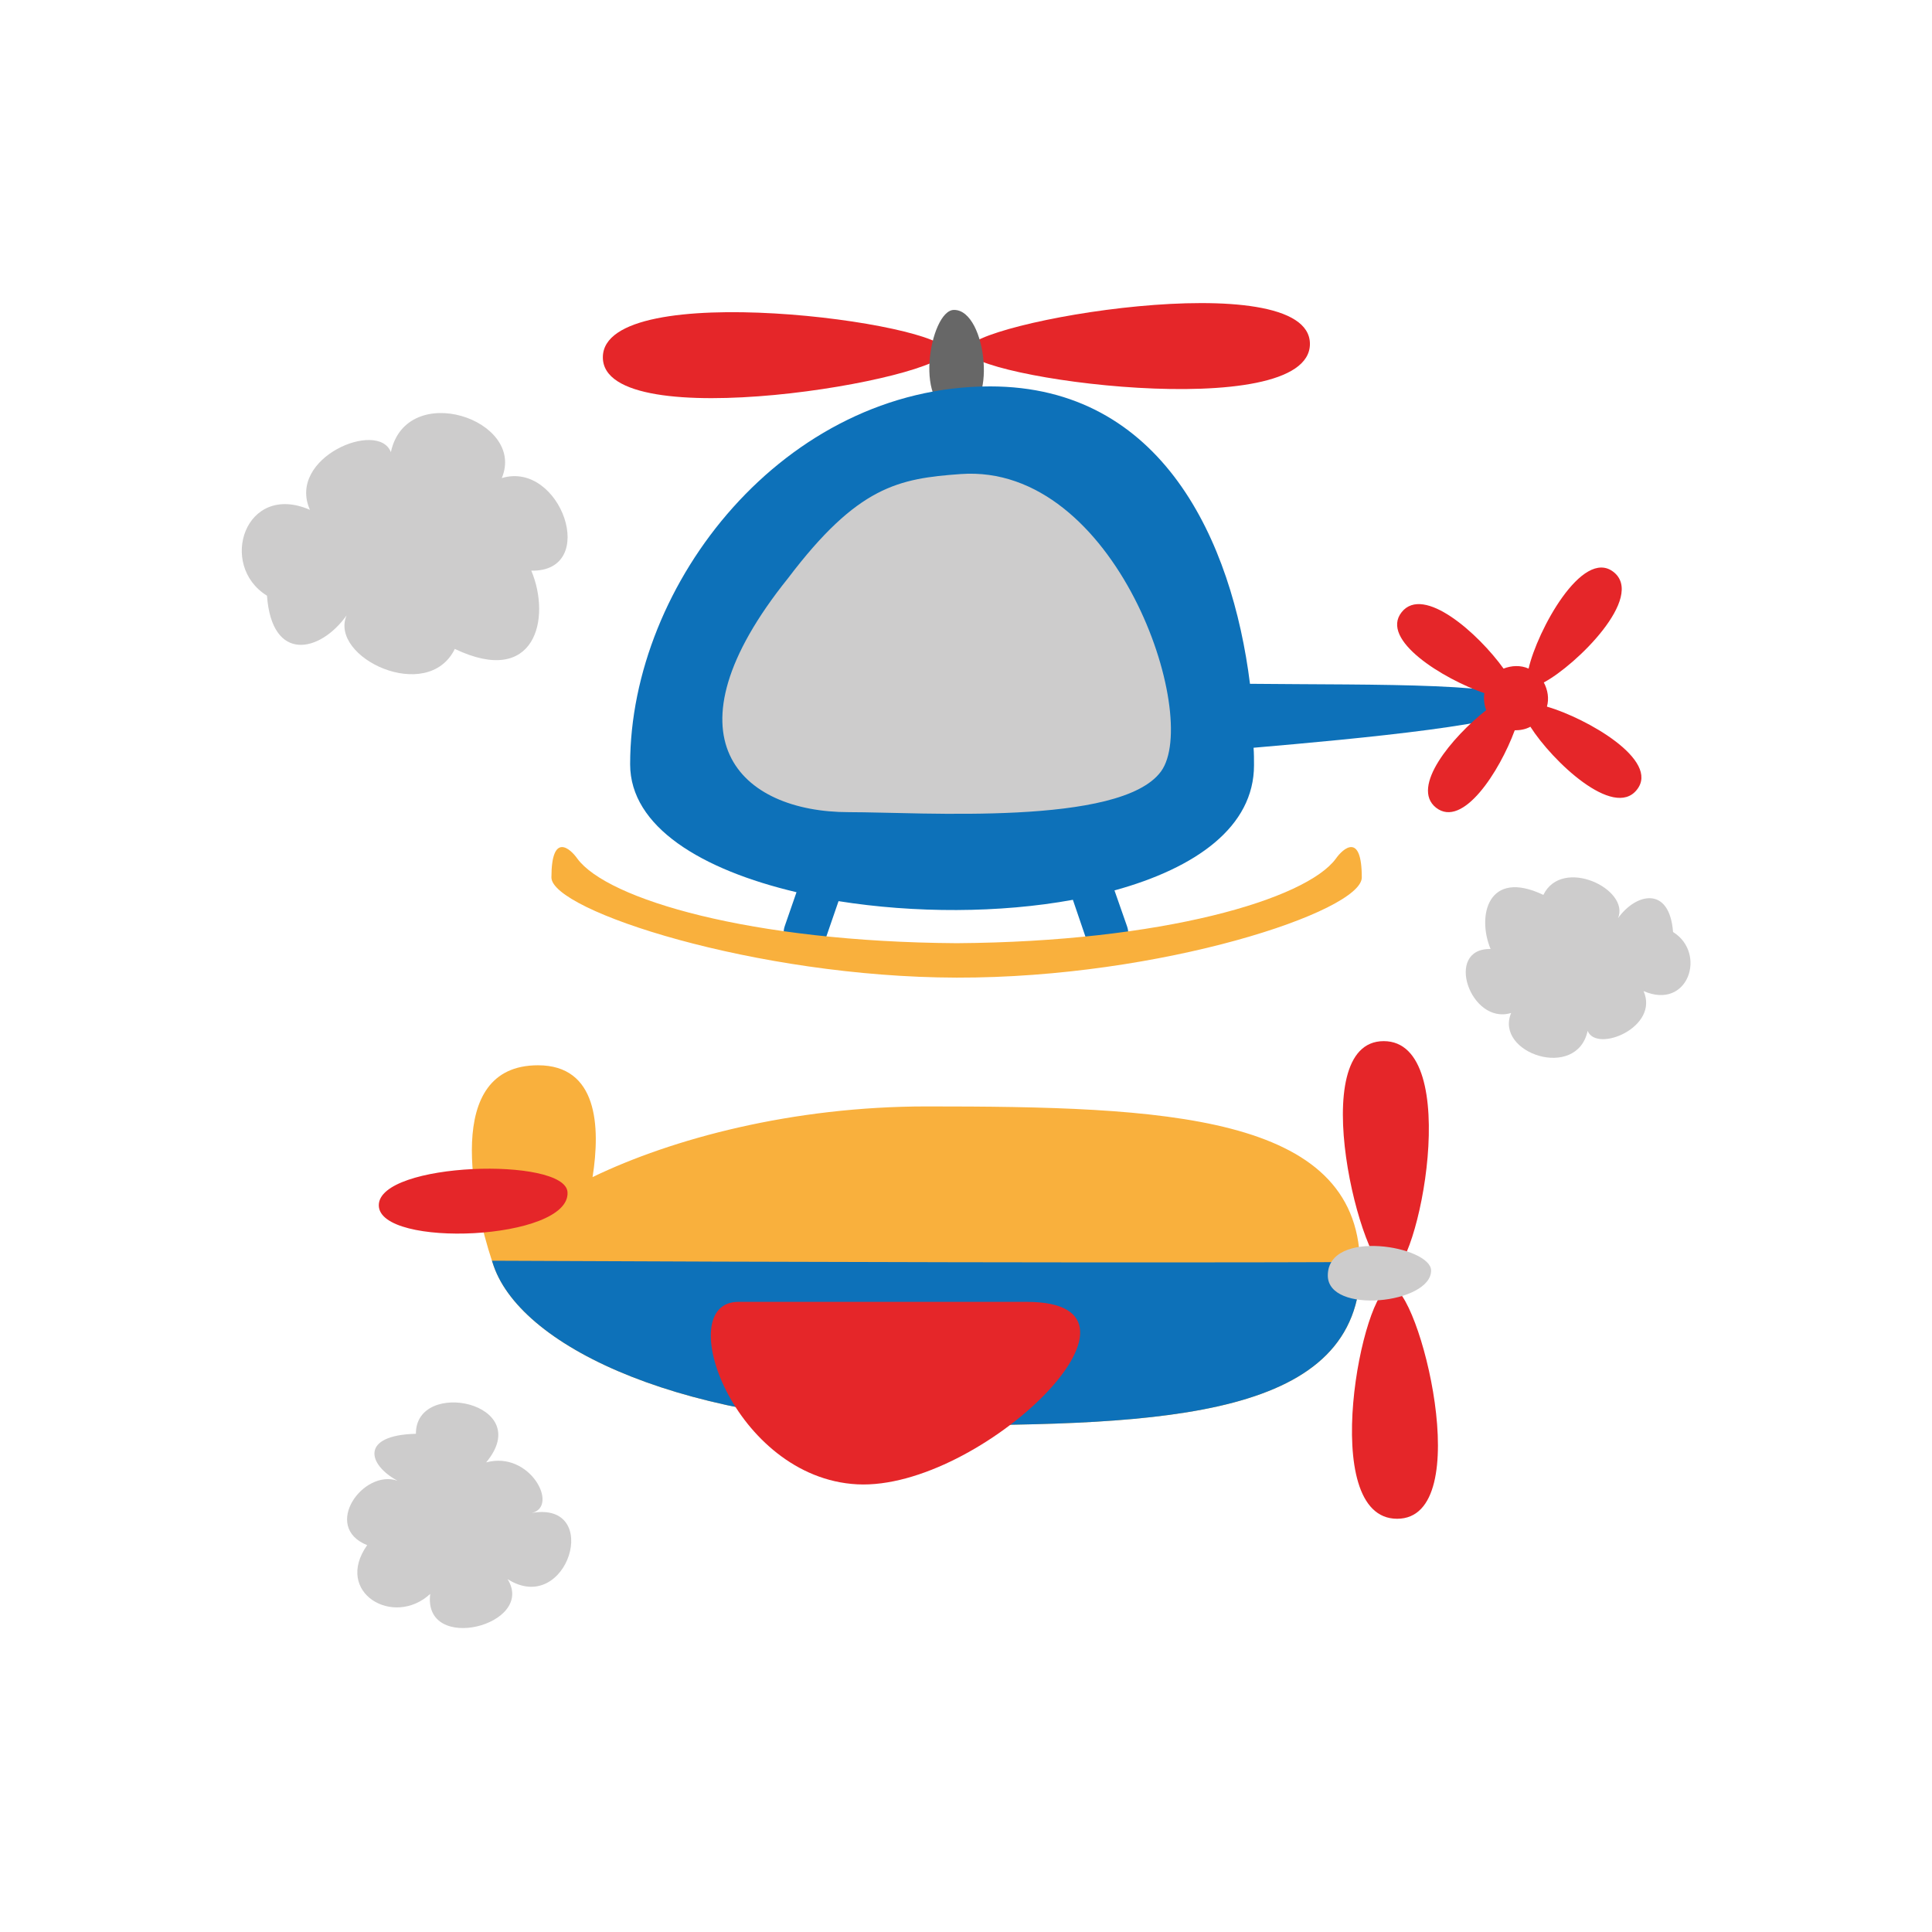 <?xml version="1.0" encoding="utf-8"?>
<!-- Generator: Adobe Illustrator 22.0.1, SVG Export Plug-In . SVG Version: 6.00 Build 0)  -->
<svg version="1.1" id="Calque_1" xmlns="http://www.w3.org/2000/svg" xmlns:xlink="http://www.w3.org/1999/xlink" x="0px" y="0px"
	 viewBox="0 0 432 432" style="enable-background:new 0 0 432 432;" xml:space="preserve">
<style type="text/css">
	.st0{fill:#957452;}
	.st1{fill:#88573C;}
	.st2{fill:#D6C49A;}
	.st3{fill:#E52627;}
	.st4{fill:#CDCCCC;}
	.st5{fill:#264395;}
	.st6{fill:#1E274A;}
	.st7{fill:#EC6625;}
	.st8{fill:#020203;}
	.st9{fill:#E52521;}
	.st10{fill:#808181;}
	.st11{fill:#FFE324;}
	.st12{fill:#3F4244;}
	.st13{fill:#009F4A;}
	.st14{fill:#343434;}
	.st15{fill:#78170E;}
	.st16{fill:#F0E9D5;}
	.st17{fill:#272531;}
	.st18{fill:#222B56;}
	.st19{fill:#9BD2CC;}
	.st20{fill:#83B143;}
	.st21{fill:#1B1B1B;}
	.st22{fill:#FFFFFF;}
	.st23{fill:#DDD6C3;}
	.st24{fill:#997F64;}
	.st25{fill:#77684B;}
	.st26{fill:#A89877;}
	.st27{fill:#B4B4B4;}
	.st28{fill:#DDCEBB;}
	.st29{fill:#9A2A1A;}
	.st30{fill:#5E1C0C;}
	.st31{fill:#F1CA43;}
	.st32{fill:#A57B46;}
	.st33{fill:#F18538;}
	.st34{fill:#F2AC64;}
	.st35{fill:#FAB42D;}
	.st36{fill:#46494E;}
	.st37{fill:#CF875E;}
	.st38{fill:#E7E6E6;}
	.st39{fill:#1A181D;}
	.st40{fill:#637644;}
	.st41{fill:#9F1E29;}
	.st42{fill:#F9B03D;}
	.st43{fill:#0D71B9;}
	.st44{fill:#E52629;}
	.st45{fill:#676767;}
	.st46{fill:#30358C;}
	.st47{fill:#9A9999;}
	.st48{fill:#3F4798;}
	.st49{fill:#2DABE3;}
	.st50{fill:#C1292E;}
	.st51{fill:#F2F2F2;}
	.st52{fill:#AA7C4C;}
	.st53{fill:#D6A573;}
	.st54{fill:#29ACE1;}
	.st55{fill:#88C05E;}
	.st56{fill:#F39323;}
	.st57{fill:#EB5B28;}
	.st58{fill:#B85965;}
	.st59{fill:#A67D52;}
	.st60{fill:#8C633A;}
	.st61{fill:#009245;}
	.st62{fill:#066938;}
	.st63{fill:#7D252D;}
	.st64{fill:#95D3E3;}
	.st65{fill:#603914;}
	.st66{fill:#EFC9AF;}
	.st67{fill:#D987B8;}
	.st68{fill:#8FC14D;}
	.st69{fill:#C69C6C;}
	.st70{fill:#2BADE1;}
	.st71{fill:#A4C958;}
	.st72{fill:#754D24;}
	.st73{fill:#35AE73;}
	.st74{fill:#E0B99E;}
	.st75{fill:#BDCCD4;}
	.st76{fill:#0C0D0D;}
	.st77{fill:#F4E152;}
	.st78{fill:#1E1911;}
	.st79{fill:#A1BD4F;}
	.st80{fill:#CBE6DC;}
	.st81{fill:#B5DCCE;}
	.st82{fill:#1F1D1B;}
	.st83{fill:#746458;}
	.st84{fill:#C7B29A;}
	.st85{fill:#998675;}
	.st86{fill:#428540;}
	.st87{fill:#E3E5E3;}
	.st88{fill:#161617;}
	.st89{fill:#1E1F1E;}
	.st90{fill:#474847;}
	.st91{fill:#191A19;}
	.st92{fill:#4B2C15;}
	.st93{fill:#92552A;}
	.st94{fill:#7EA847;}
	.st95{fill:#D59E2B;}
	.st96{fill:#807E79;}
	.st97{fill:#E5B744;}
	.st98{fill:#8EC045;}
	.st99{fill:#3B569A;}
	.st100{fill:#A1B7E0;}
	.st101{fill:#8FC9CC;}
	.st102{fill:#9ED1CA;}
	.st103{fill:#81AAA9;}
	.st104{fill:#E1783D;}
	.st105{fill:#64328A;}
	.st106{fill:#DEDEA5;}
	.st107{fill:#754997;}
	.st108{fill:#EE6F43;}
	.st109{fill:#A6CB67;}
	.st110{fill:#8FB7C0;}
	.st111{fill:#E2E1DF;}
	.st112{fill:#2C3E70;}
	.st113{fill:#D9BF96;}
	.st114{fill:#9C6941;}
	.st115{fill:#61605E;}
	.st116{fill:#9C9A99;}
	.st117{fill:#245F3D;}
	.st118{fill:#191713;}
	.st119{fill:#C39A62;}
	.st120{fill:#A17C4F;}
	.st121{fill:#F39200;}
	.st122{fill:#432918;}
	.st123{fill:#B17F4A;}
	.st124{fill:#FFCE1E;}
	.st125{fill:#BE1622;}
	.st126{fill:#3AAA35;}
	.st127{fill:#911825;}
	.st128{fill:#009FE3;}
	.st129{fill:#E94E1B;}
	.st130{fill:#FFCC03;}
	.st131{fill:#95C11F;}
	.st132{fill:#00A19A;}
	.st133{fill:#683C11;}
	.st134{fill:#878787;}
	.st135{fill:#634E42;}
	.st136{fill:#CBBBA0;}
	.st137{fill:#7B5B41;}
	.st138{fill:#493E36;}
	.st139{fill:#78A62C;}
	.st140{fill:#2C8535;}
	.st141{fill:#F9B233;}
	.st142{fill:none;}
	.st143{fill:#CA9E67;}
	.st144{fill:#E30613;}
	.st145{fill:#C6C6C6;}
	.st146{fill:#575756;}
	.st147{fill:#7B6A58;}
	.st148{fill:#A3C5D7;}
	.st149{fill:#332C25;}
	.st150{fill:#29235C;}
	.st151{fill:#E6332A;}
	.st152{fill:#738D93;}
	.st153{fill:#C87B31;}
	.st154{fill:#5BBCA7;}
	.st155{fill:#EF786F;}
	.st156{fill:#EE8D9E;}
	.st157{fill:#A74B56;}
	.st158{fill:#E72D7B;}
	.st159{fill:#E84138;}
	.st160{fill:#3B2315;}
	.st161{fill:#8EC044;}
	.st162{fill:#A1C74B;}
	.st163{fill:#231F20;}
	.st164{fill:#F6D9A7;}
	.st165{fill:#F4A5A6;}
	.st166{fill:#6E6F70;}
	.st167{fill:#F8AF41;}
	.st168{fill:#B79C19;}
	.st169{fill:#EFD101;}
	.st170{fill:#207A97;}
	.st171{fill:#20ACE3;}
	.st172{fill:#C51618;}
	.st173{fill:#C19446;}
	.st174{fill:#9E599F;}
	.st175{fill:#CD95C2;}
	.st176{fill:#F29A26;}
	.st177{fill:#FCCE8D;}
	.st178{fill:#F39B85;}
	.st179{fill:#E52628;}
	.st180{fill:#6BB52D;}
</style>
<g>
	<g>
		<path class="st4" d="M59.7,133.2c-11-6.8-4.9-25.5,9.6-19.2c-5.2-11.7,15.3-20.2,18.1-12.9c3.5-16.2,30.3-7.3,24.8,5.8
			c13.2-4,21.9,21,6.6,20.7c4.5,10.7,0.9,26.1-17.1,17.5c-6.1,12.4-28.2,1.9-24.2-7.5C71.6,145.9,60.8,148.3,59.7,133.2z"/>
		<path class="st4" d="M374.1,208.4c7.6,4.7,3.4,17.6-6.6,13.2c3.6,8.1-10.5,13.9-12.5,8.9c-2.4,11.2-20.9,5-17.1-4
			c-9.1,2.8-15.1-14.5-4.6-14.3c-3.1-7.4-0.6-18,11.8-12.1c4.2-8.6,19.4-1.3,16.7,5.2C365.8,199.7,373.3,198,374.1,208.4z"/>
		<path class="st4" d="M93,320.6c-0.1-12.5,26.9-7,15.7,6.4c9.8-2.7,16.4,9.9,10.2,11.3c15.9-2.8,8,23.3-5.4,14.8
			c6.4,10.3-19,16.8-17.3,3.3c-8.2,7.6-21.6-0.3-14.1-10.9c-10.2-4.1-0.9-17.1,6.8-14.4C82.2,327.5,80.5,320.9,93,320.6z"/>
	</g>
	<g>
		<g>
			<g>
				<path class="st42" d="M304.2,283.1c0,33.9-43.4,35.6-96.9,35.6c-53.5,0-90.4-17.1-96.9-35.6c-0.1-0.4-0.3-0.8-0.4-1.2
					c-4.1-12.4-11.2-43.7,10.3-43.7c13.3,0,14,13.6,12.2,25c17.8-8.6,44.7-15.8,74.7-15.8c53.1,0,96.1,1.7,96.9,34.8
					C304.2,282.6,304.2,282.9,304.2,283.1z"/>
				<path class="st43" d="M304.2,283.1c0,33.9-43.4,35.6-96.9,35.6c-53.5,0-90.4-17.1-96.9-35.6c-0.1-0.4-0.3-0.8-0.4-1.2
					c62.9,0.3,146.3,0.5,194.2,0.3C304.2,282.6,304.2,282.9,304.2,283.1z"/>
			</g>
			<g>
				<g>
					<g>
						<path class="st44" d="M310.8,284.7c-6.3,0-19.4-51.9-1.4-51.9S317.1,284.7,310.8,284.7z"/>
						<path class="st44" d="M311,287.7c6.3,0,19.4,51.9,1.4,51.9S304.7,287.7,311,287.7z"/>
					</g>
					<path class="st4" d="M296.9,285.2c0-10.6,23.1-6.5,23.1-1.1C320,291.5,296.9,294,296.9,285.2z"/>
				</g>
				<path class="st44" d="M165.1,291.1c22.8,0,31.4,0,64.5,0s-10.3,42.2-37.9,40.8S150,291.1,165.1,291.1z"/>
				<path class="st44" d="M126.9,266.6c-0.4-8-42.2-6.8-42.2,2.9S127.5,277.4,126.9,266.6z"/>
			</g>
		</g>
		<g>
			<g>
				<g>
					<path class="st44" d="M216.1,78.3c0-6.3,76.8-19.4,76.8-1.4S216.1,84.6,216.1,78.3z"/>
					<path class="st44" d="M211.6,78.5c0,6.3-76.8,19.4-76.8,1.4S211.6,72.2,211.6,78.5z"/>
				</g>
				<path class="st45" d="M214.4,92.4c-10.6,0-6.5-23.1-1.1-23.1C220.7,69.2,223.2,92.4,214.4,92.4z"/>
			</g>
			<g>
				<path class="st43" d="M341.2,157.6c0-5.1-33.4-4.4-61.7-4.7c-4-31.9-19.6-66.5-58.1-66.5c-45.9,0-80.5,43.9-80.5,84.5
					c0,14,16,23.6,37.2,28.6l-2.6,7.5c-0.9,2.5,0.5,5.2,2.9,6.1c2.5,0.9,5.2-0.5,6.1-2.9l3-8.7c17,2.7,36,2.7,52.4-0.3l3.1,9.1
					c0.9,2.5,3.6,3.8,6.1,2.9c2.5-0.9,3.8-3.6,2.9-6.1l-2.8-8c18.2-5,31.2-14.2,31.2-28c0-1.3,0-2.6-0.1-3.9
					C303.5,165.2,341.2,161.7,341.2,157.6z"/>
				<path class="st42" d="M298.7,192c-6.7,9.1-38.8,18.6-84.8,18.9c-46-0.3-78.1-9.8-84.8-18.9c-1.6-2.3-5.8-6-5.8,4.2
					c0,7.4,45.7,22.3,90.6,22.4c45.7,0.1,90.6-14.8,90.6-22.4C304.5,186,300.3,189.7,298.7,192z"/>
				<path class="st4" d="M214.8,106c34.8-2.5,53.8,54.2,44.8,66.5c-9,12.3-53.5,9.1-69.8,9.1c-24.3,0-42.2-16.7-13.6-52.3
					C191.8,108.7,200.9,107,214.8,106z"/>
			</g>
			<path class="st44" d="M345.9,158c0.5-1.8,0.2-3.7-0.7-5.4c7.3-3.9,22.7-19.1,15.6-24.7c-7-5.5-17.1,13.2-19,21.6
				c-1.8-0.8-3.8-0.7-5.6,0c-5.6-7.8-17.9-18.8-22.8-12.6c-4.9,6.2,9.3,14.9,18.5,18.1c-0.2,1.3,0,2.6,0.4,3.8
				c-7.6,6-17,17.2-11.2,21.8c6,4.7,14.2-8.1,17.6-17.3c1.2,0,2.4-0.2,3.5-0.8c4.9,7.7,18.6,20.7,23.8,14.1
				C371.3,170,354.8,160.6,345.9,158z"/>
		</g>
	</g>
</g>
</svg>
